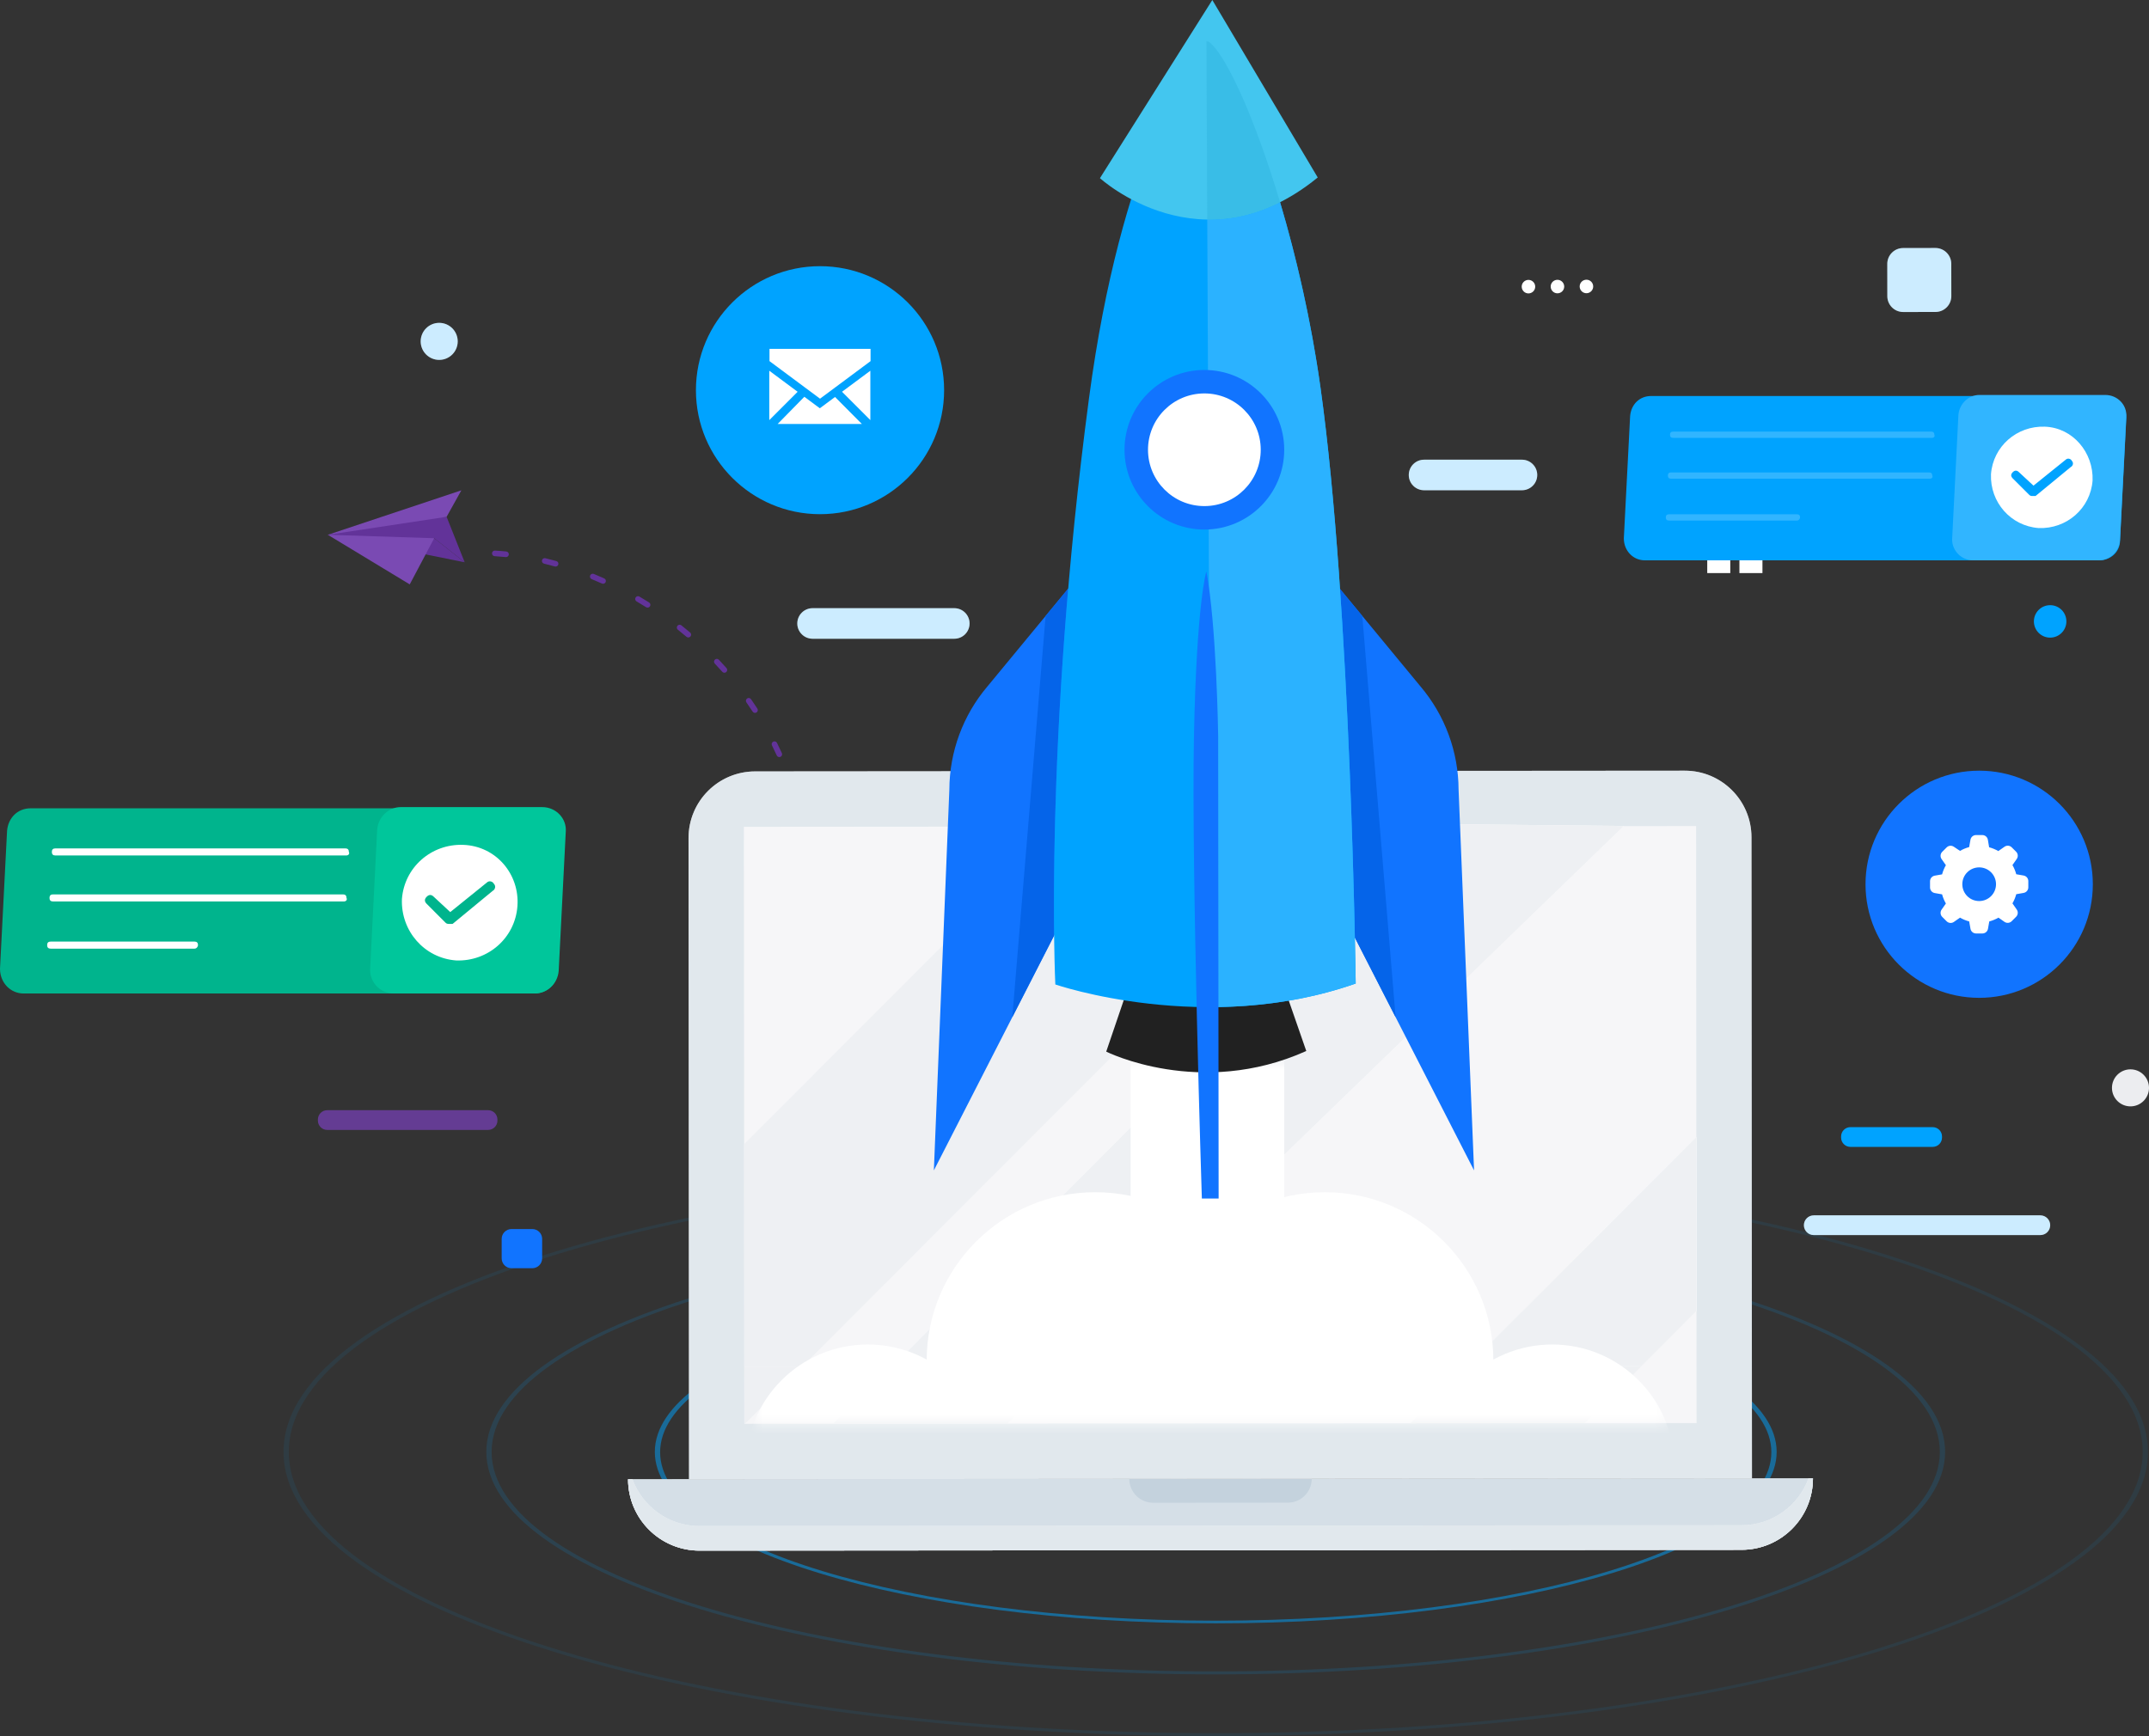 <svg width="224" height="181" viewBox="0 0 224 181" fill="none" xmlns="http://www.w3.org/2000/svg">
    <rect x="0" y="0" width="224" height="181" fill="#333333" stroke="none"/>
    <g opacity="0.5">
        <path
            d="M126.722 169.247C94.461 169.247 68.256 161.237 68.256 151.372C68.256 141.537 94.516 133.496 126.722 133.496C158.928 133.496 185.188 141.506 185.188 151.372C185.188 161.237 158.928 169.247 126.722 169.247ZM126.722 133.836C94.791 133.836 68.807 141.723 68.807 151.403C68.807 161.083 94.791 168.969 126.722 168.969C158.652 168.969 184.637 161.083 184.637 151.403C184.637 141.723 158.652 133.836 126.722 133.836Z"
            fill="#00A3FF"/>
    </g>
    <g opacity="0.6">
        <g opacity="0.48">
            <path opacity="0.48"
                  d="M126.721 174.566C84.771 174.566 50.693 164.144 50.693 151.371C50.693 138.598 84.826 128.176 126.721 128.176C168.671 128.176 202.749 138.598 202.749 151.371C202.749 164.144 168.616 174.566 126.721 174.566ZM126.721 128.485C85.101 128.485 51.244 138.753 51.244 151.371C51.244 163.989 85.101 174.257 126.721 174.257C168.341 174.257 202.198 163.989 202.198 151.371C202.198 138.753 168.341 128.485 126.721 128.485Z"
                  fill="#00A3FF"/>
        </g>
    </g>
    <g opacity="0.28">
        <path opacity="0.28"
              d="M126.721 181C73.155 181 29.553 167.701 29.553 151.372C29.553 135.043 73.155 121.744 126.721 121.744C180.287 121.744 223.889 135.043 223.889 151.372C223.889 167.701 180.287 181 126.721 181ZM126.721 122.053C73.43 122.053 30.104 135.228 30.104 151.372C30.104 167.516 73.43 180.691 126.721 180.691C180.012 180.691 223.338 167.547 223.338 151.372C223.338 135.197 179.957 122.053 126.721 122.053Z"
              fill="#00A3FF"/>
    </g>
    <path
        d="M97.749 90.078C97.422 90.304 97.101 90.527 96.787 90.746C96.654 90.838 96.621 91.02 96.713 91.153C96.806 91.286 96.988 91.319 97.121 91.226C97.436 91.007 97.756 90.785 98.082 90.559C98.215 90.467 98.248 90.285 98.156 90.152C98.064 90.019 97.882 89.986 97.749 90.078ZM93.417 93.067C93.083 93.291 92.758 93.505 92.443 93.707C92.308 93.795 92.269 93.976 92.356 94.112C92.443 94.248 92.624 94.287 92.761 94.2C93.079 93.995 93.406 93.779 93.743 93.553C93.877 93.464 93.913 93.282 93.823 93.148C93.733 93.013 93.552 92.978 93.417 93.067ZM88.899 95.611C88.511 95.751 88.154 95.843 87.83 95.885C87.67 95.905 87.556 96.052 87.577 96.212C87.598 96.372 87.744 96.486 87.905 96.465C88.282 96.417 88.679 96.312 89.098 96.162C89.25 96.106 89.329 95.939 89.274 95.787C89.219 95.635 89.051 95.556 88.899 95.611ZM85.224 93.818C85.12 93.496 85.028 93.129 84.948 92.719C84.917 92.56 84.763 92.457 84.605 92.487C84.446 92.518 84.343 92.672 84.373 92.83C84.457 93.26 84.554 93.648 84.667 93.998C84.717 94.152 84.882 94.236 85.035 94.187C85.189 94.137 85.274 93.972 85.224 93.818ZM84.448 88.672C84.391 88.281 84.33 87.893 84.263 87.508C84.236 87.349 84.084 87.243 83.925 87.27C83.766 87.298 83.659 87.449 83.687 87.609C83.752 87.987 83.813 88.369 83.868 88.755C83.891 88.915 84.039 89.026 84.2 89.003C84.359 88.98 84.47 88.832 84.448 88.672ZM83.338 83.491C83.228 83.111 83.113 82.735 82.992 82.363C82.942 82.21 82.777 82.126 82.623 82.175C82.47 82.225 82.385 82.39 82.435 82.544C82.554 82.91 82.668 83.279 82.776 83.653C82.82 83.808 82.983 83.898 83.138 83.853C83.294 83.808 83.383 83.646 83.338 83.491ZM81.497 78.519C81.334 78.16 81.164 77.805 80.99 77.454C80.918 77.309 80.743 77.251 80.598 77.323C80.453 77.395 80.394 77.57 80.466 77.715C80.637 78.059 80.803 78.409 80.965 78.762C81.032 78.909 81.206 78.974 81.353 78.907C81.5 78.84 81.565 78.666 81.497 78.519ZM78.942 73.873C78.727 73.542 78.507 73.216 78.282 72.895C78.189 72.763 78.007 72.73 77.874 72.823C77.742 72.915 77.71 73.097 77.802 73.23C78.023 73.546 78.24 73.866 78.451 74.192C78.54 74.327 78.721 74.365 78.857 74.277C78.992 74.189 79.03 74.008 78.942 73.873ZM75.728 69.654C75.466 69.359 75.201 69.069 74.931 68.784C74.82 68.666 74.635 68.661 74.518 68.772C74.4 68.882 74.395 69.067 74.506 69.185C74.771 69.466 75.032 69.751 75.29 70.042C75.396 70.163 75.582 70.174 75.702 70.067C75.823 69.96 75.834 69.775 75.728 69.654ZM71.936 65.946C71.634 65.691 71.33 65.441 71.024 65.197C70.897 65.097 70.713 65.118 70.612 65.244C70.512 65.371 70.533 65.555 70.659 65.656C70.961 65.895 71.261 66.141 71.557 66.392C71.68 66.497 71.865 66.481 71.969 66.358C72.074 66.235 72.058 66.05 71.936 65.946ZM67.657 62.81C67.323 62.6 66.987 62.395 66.65 62.197C66.51 62.115 66.331 62.161 66.249 62.301C66.167 62.44 66.213 62.619 66.353 62.701C66.685 62.897 67.016 63.098 67.345 63.305C67.482 63.391 67.662 63.35 67.749 63.214C67.835 63.077 67.794 62.896 67.657 62.81ZM62.981 60.304C62.621 60.142 62.259 59.987 61.897 59.838C61.747 59.777 61.576 59.849 61.515 59.998C61.453 60.147 61.525 60.319 61.675 60.38C62.031 60.526 62.387 60.678 62.742 60.837C62.889 60.904 63.063 60.837 63.129 60.69C63.195 60.543 63.129 60.37 62.981 60.304ZM57.991 58.495C57.609 58.389 57.228 58.29 56.848 58.199C56.691 58.16 56.532 58.257 56.495 58.414C56.457 58.571 56.554 58.729 56.711 58.767C57.084 58.857 57.459 58.955 57.834 59.059C57.99 59.102 58.151 59.011 58.194 58.856C58.238 58.7 58.147 58.539 57.991 58.495ZM52.773 57.497C52.377 57.457 51.983 57.425 51.593 57.403C51.432 57.393 51.294 57.517 51.284 57.678C51.275 57.839 51.398 57.977 51.559 57.986C51.941 58.009 52.326 58.04 52.714 58.079C52.874 58.096 53.018 57.978 53.035 57.818C53.051 57.657 52.934 57.513 52.773 57.497Z"
        fill="#623399"/>
    <path
        d="M43.081 53.834L46.552 53.881L48.434 58.622L45.258 56.113L41.549 57.435L34.171 55.756L43.081 53.834Z"
        fill="#623399"/>
    <path d="M34.171 55.756L48.434 58.622L45.258 56.113L34.171 55.756Z" fill="#623399"/>
    <path
        d="M34.171 55.756L48.091 51.12L46.552 53.881L34.171 55.756L45.258 56.114L42.709 60.927L34.171 55.756Z"
        fill="#7A4AB3"/>
    <path
        d="M160.022 29.884C160.024 30.273 159.709 30.589 159.32 30.591C158.931 30.592 158.615 30.277 158.614 29.888C158.613 29.499 158.927 29.183 159.315 29.181C159.705 29.18 160.021 29.495 160.022 29.884Z"
        fill="white"/>
    <path
        d="M163.045 29.874C163.046 30.263 162.731 30.579 162.342 30.581C161.953 30.582 161.636 30.267 161.635 29.878C161.634 29.489 161.948 29.173 162.338 29.172C162.727 29.171 163.043 29.485 163.045 29.874Z"
        fill="white"/>
    <path
        d="M166.066 29.864C166.067 30.253 165.753 30.57 165.364 30.571C164.975 30.572 164.658 30.258 164.657 29.869C164.656 29.48 164.97 29.163 165.36 29.162C165.749 29.161 166.065 29.475 166.066 29.864Z"
        fill="white"/>
    <path
        d="M98.409 40.68C98.409 47.82 92.618 53.608 85.475 53.608C78.331 53.608 72.54 47.82 72.54 40.68C72.54 33.539 78.331 27.751 85.475 27.751C92.618 27.751 98.409 33.539 98.409 40.68Z"
        fill="#00A3FF"/>
    <path d="M80.186 43.802L83.141 40.847L80.186 38.651V43.802Z" fill="white"/>
    <path d="M87.039 41.388L85.454 42.566L83.84 41.367L81.058 44.203H89.837L87.039 41.388Z" fill="white"/>
    <path d="M87.767 40.846L90.72 43.799V38.651L87.767 40.846Z" fill="white"/>
    <path d="M85.476 41.566L90.742 37.651V36.372H80.208V37.65L85.476 41.566Z" fill="white"/>
    <path d="M180.355 59.748H177.954V54.986H180.355V59.748Z" fill="white"/>
    <path d="M183.708 59.748H181.307V53.588H183.708V59.748Z" fill="white"/>
    <path
        d="M218.145 92.191C218.145 98.731 212.841 104.032 206.299 104.032C199.756 104.032 194.452 98.731 194.452 92.191C194.452 85.651 199.756 80.349 206.299 80.349C212.841 80.349 218.145 85.651 218.145 92.191Z"
        fill="#1174FF"/>
    <path
        d="M206.298 93.942C205.327 93.942 204.541 93.156 204.541 92.186C204.541 91.217 205.327 90.431 206.298 90.431C207.267 90.431 208.054 91.217 208.054 92.186V92.196C208.049 93.162 207.264 93.942 206.298 93.942ZM210.931 91.281L210.163 91.147C210.073 90.812 209.94 90.491 209.767 90.191L210.214 89.553C210.379 89.319 210.351 89 210.148 88.797L209.688 88.338C209.483 88.138 209.164 88.116 208.933 88.284L208.293 88.731C207.994 88.558 207.672 88.424 207.337 88.335L207.205 87.55C207.157 87.271 206.918 87.066 206.636 87.061H205.972C205.685 87.06 205.439 87.267 205.39 87.55L205.255 88.315C204.92 88.406 204.6 88.538 204.299 88.711L203.663 88.284C203.428 88.119 203.11 88.147 202.907 88.35L202.447 88.809C202.245 89.012 202.217 89.331 202.381 89.565L202.829 90.203C202.656 90.503 202.522 90.824 202.433 91.159L201.667 91.294C201.384 91.343 201.177 91.588 201.177 91.875V92.526C201.177 92.814 201.384 93.059 201.667 93.108L202.433 93.243C202.522 93.577 202.656 93.899 202.829 94.199L202.381 94.837C202.217 95.072 202.245 95.39 202.447 95.593L202.907 96.052C203.11 96.255 203.428 96.283 203.663 96.118L204.301 95.671C204.601 95.844 204.923 95.977 205.258 96.067L205.392 96.832C205.441 97.115 205.687 97.322 205.975 97.322H206.636C206.923 97.322 207.168 97.115 207.217 96.832L207.352 96.067C207.687 95.977 208.008 95.844 208.309 95.671L208.933 96.108C209.167 96.273 209.486 96.245 209.688 96.042L210.148 95.582C210.351 95.381 210.379 95.061 210.214 94.827L209.767 94.184C209.94 93.884 210.073 93.563 210.163 93.228L210.931 93.093C211.214 93.044 211.421 92.799 211.42 92.512V91.861C211.42 91.575 211.213 91.33 210.931 91.281Z"
        fill="white"/>
    <path
        d="M55.483 132.222H53.32C52.753 132.222 52.292 131.761 52.292 131.193V129.165C52.292 128.597 52.753 128.137 53.32 128.137H55.483C56.05 128.137 56.511 128.597 56.511 129.165V131.193C56.511 131.761 56.05 132.222 55.483 132.222Z"
        fill="#1174FF"/>
    <path
        d="M212.672 128.767H189.058C188.489 128.767 188.028 128.307 188.028 127.738C188.028 127.169 188.489 126.709 189.058 126.709H212.672C213.241 126.709 213.702 127.169 213.702 127.738C213.702 128.307 213.241 128.767 212.672 128.767Z"
        fill="white"/>
    <path
        d="M212.672 128.767H189.058C188.489 128.767 188.028 128.307 188.028 127.738C188.028 127.169 188.489 126.709 189.058 126.709H212.672C213.241 126.709 213.702 127.169 213.702 127.738C213.702 128.307 213.241 128.767 212.672 128.767Z"
        fill="#00A3FF" fill-opacity="0.2"/>
    <path
        d="M158.641 51.112H148.437C147.556 51.112 146.843 50.4 146.843 49.52C146.843 48.641 147.556 47.927 148.437 47.927H158.641C159.521 47.927 160.233 48.641 160.233 49.52C160.233 50.4 159.521 51.112 158.641 51.112Z"
        fill="white"/>
    <path
        d="M158.641 51.112H148.437C147.556 51.112 146.843 50.4 146.843 49.52C146.843 48.641 147.556 47.927 148.437 47.927H158.641C159.521 47.927 160.233 48.641 160.233 49.52C160.233 50.4 159.521 51.112 158.641 51.112Z"
        fill="#00A3FF" fill-opacity="0.2"/>
    <path
        d="M99.471 66.594H84.699C83.819 66.594 83.105 65.881 83.105 65.001C83.105 64.122 83.819 63.408 84.699 63.408H99.471C100.35 63.408 101.063 64.122 101.063 65.001C101.063 65.881 100.35 66.594 99.471 66.594Z"
        fill="white"/>
    <path
        d="M99.471 66.594H84.699C83.819 66.594 83.105 65.881 83.105 65.001C83.105 64.122 83.819 63.408 84.699 63.408H99.471C100.35 63.408 101.063 64.122 101.063 65.001C101.063 65.881 100.35 66.594 99.471 66.594Z"
        fill="#00A3FF" fill-opacity="0.2"/>
    <path
        d="M50.877 115.746H34.108C33.571 115.746 33.136 116.182 33.136 116.719V116.832C33.136 117.369 33.571 117.804 34.108 117.804H50.877C51.414 117.804 51.85 117.369 51.85 116.832V116.719C51.85 116.182 51.414 115.746 50.877 115.746Z"
        fill="#643C93"/>
    <path
        d="M201.453 117.514H192.878C192.341 117.514 191.906 117.949 191.906 118.487V118.6C191.906 119.138 192.341 119.572 192.878 119.572H201.453C201.99 119.572 202.425 119.138 202.425 118.6V118.487C202.425 117.949 201.99 117.514 201.453 117.514Z"
        fill="#00A3FF"/>
    <path
        d="M215.389 64.785C215.389 65.721 214.631 66.478 213.696 66.478C212.761 66.478 212.002 65.721 212.002 64.785C212.002 63.85 212.761 63.093 213.696 63.093C214.631 63.093 215.389 63.85 215.389 64.785Z"
        fill="#00A3FF"/>
    <path
        d="M45.78 37.522C44.713 37.522 43.849 36.657 43.849 35.591C43.849 34.525 44.713 33.66 45.78 33.66C46.846 33.66 47.71 34.525 47.71 35.591C47.71 36.657 46.846 37.522 45.78 37.522Z"
        fill="white"/>
    <path
        d="M45.78 37.522C44.713 37.522 43.849 36.657 43.849 35.591C43.849 34.525 44.713 33.66 45.78 33.66C46.846 33.66 47.71 34.525 47.71 35.591C47.71 36.657 46.846 37.522 45.78 37.522Z"
        fill="#00A3FF" fill-opacity="0.2"/>
    <path
        d="M222.069 115.348C221.003 115.348 220.139 114.484 220.139 113.418C220.139 112.352 221.003 111.487 222.069 111.487C223.136 111.487 224 112.352 224 113.418C224 114.484 223.136 115.348 222.069 115.348Z"
        fill="#ECEDF0"/>
    <path
        d="M181.53 161.581L72.92 161.665C68.805 161.669 65.469 158.338 65.465 154.226L188.973 154.129C188.976 158.241 185.643 161.577 181.53 161.581Z"
        fill="white"/>
    <path
        d="M181.53 161.581L72.92 161.665C68.805 161.669 65.469 158.338 65.465 154.226L188.973 154.129C188.976 158.241 185.643 161.577 181.53 161.581Z"
        fill="#C4D2DD" fill-opacity="0.7"/>
    <path
        d="M181.528 159.017L72.917 159.102C69.707 159.104 66.976 157.072 65.928 154.226H65.465C65.469 158.338 68.805 161.669 72.92 161.665L181.53 161.581C185.643 161.577 188.976 158.241 188.973 154.129L188.509 154.13C187.465 156.977 184.739 159.015 181.528 159.017Z"
        fill="white"/>
    <path
        d="M181.528 159.017L72.917 159.102C69.707 159.104 66.976 157.072 65.928 154.226H65.465C65.469 158.338 68.805 161.669 72.92 161.665L181.53 161.581C185.643 161.577 188.976 158.241 188.973 154.129L188.509 154.13C187.465 156.977 184.739 159.015 181.528 159.017Z"
        fill="#C4D2DD" fill-opacity="0.5"/>
    <path
        d="M134.237 156.664L120.204 156.675C118.828 156.675 117.71 155.561 117.709 154.184L136.728 154.169C136.729 155.546 135.614 156.663 134.237 156.664Z"
        fill="#C4D2DD"/>
    <path
        d="M182.616 154.135L71.82 154.221L71.769 87.375C71.766 83.539 74.873 80.428 78.71 80.425L175.612 80.35C179.449 80.347 182.561 83.453 182.564 87.288L182.616 154.135Z"
        fill="white"/>
    <path
        d="M182.616 154.135L71.82 154.221L71.769 87.375C71.766 83.539 74.873 80.428 78.71 80.425L175.612 80.35C179.449 80.347 182.561 83.453 182.564 87.288L182.616 154.135Z"
        fill="#C4D2DD" fill-opacity="0.5"/>
    <path d="M176.842 148.364L77.586 148.441L77.538 86.201L176.793 86.124L176.842 148.364Z" fill="#F6F6F8"/>
    <path
        d="M77.586 148.441L77.564 119.29L103.936 92.887L103.924 96.457L109.702 90.337L110.843 89.129L112.687 89.127C113.097 92.963 113.606 94.988 113.606 94.988H125.224H131.05L83.606 142.487L77.582 142.492L77.586 148.441Z"
        fill="#EEF0F3"/>
    <path d="M77.586 148.441L77.582 142.492L83.605 142.487L77.658 148.441H77.586Z" fill="#EEF0F3"/>
    <path d="M110.844 89.128L112.517 87.354C112.571 87.982 112.627 88.574 112.687 89.127L110.844 89.128Z"
          fill="#EAE9EE"/>
    <path d="M101.315 148.423L104.995 148.42L101.315 148.423Z" fill="#6489CE"/>
    <path
        d="M93.138 142.333L143.703 91.608L148.321 96.576L151.877 85.937L169.26 86.116L111.212 142.32L93.138 142.333Z"
        fill="white"/>
    <path
        d="M93.138 142.333L143.703 91.608L148.321 96.576L151.877 85.937L169.26 86.116L111.212 142.32L93.138 142.333Z"
        fill="#EEF0F3"/>
    <path d="M86.837 148.435L92.785 142.48L110.944 142.466L104.995 148.42L101.315 148.423L86.837 148.435Z"
          fill="#EEF0F3"/>
    <path d="M176.833 136.694L176.829 130.815L176.833 136.694Z" fill="#6489CE"/>
    <path d="M152.957 142.433L176.818 118.543L176.829 130.815L176.833 136.694L171.115 142.419L152.957 142.433Z"
          fill="white"/>
    <path d="M152.957 142.433L176.818 118.543L176.829 130.815L176.833 136.694L171.115 142.419L152.957 142.433Z"
          fill="#EEF0F3"/>
    <path d="M147.009 148.387L152.956 142.433L171.114 142.419L165.167 148.373L147.009 148.387Z" fill="#EEF0F3"/>
    <path
        d="M201.746 32.525L198.379 32.53C197.466 32.531 196.725 31.792 196.724 30.88L196.72 27.515C196.719 26.602 197.457 25.862 198.37 25.86L201.736 25.855C202.649 25.854 203.39 26.593 203.391 27.506L203.396 30.871C203.397 31.784 202.658 32.524 201.746 32.525Z"
        fill="white"/>
    <path
        d="M201.746 32.525L198.379 32.53C197.466 32.531 196.725 31.792 196.724 30.88L196.72 27.515C196.719 26.602 197.457 25.862 198.37 25.86L201.736 25.855C202.649 25.854 203.39 26.593 203.391 27.506L203.396 30.871C203.397 31.784 202.658 32.524 201.746 32.525Z"
        fill="#00A3FF" fill-opacity="0.2"/>
    <mask id="mask0" mask-type="alpha" maskUnits="userSpaceOnUse" x="78" y="110" width="96" height="39">
        <rect x="78.809" y="110.734" width="94.929" height="37.597" fill="#C4C4C4"/>
    </mask>
    <g mask="url(#mask0)">
        <path d="M117.848 146.337H133.86V89.396H117.848V146.337Z" fill="white"/>
        <path
            d="M174.518 152.892C174.518 159.915 168.822 165.608 161.796 165.608C154.77 165.608 149.074 159.915 149.074 152.892C149.074 145.869 154.77 140.175 161.796 140.175C168.822 140.175 174.518 145.869 174.518 152.892Z"
            fill="white"/>
        <path
            d="M155.661 141.867C155.661 151.569 147.793 159.436 138.086 159.436C128.378 159.436 120.51 151.569 120.51 141.867C120.51 132.164 128.378 124.298 138.086 124.298C147.793 124.298 155.661 132.164 155.661 141.867Z"
            fill="white"/>
        <path
            d="M77.736 152.892C77.736 159.915 83.431 165.608 90.457 165.608C97.483 165.608 103.179 159.915 103.179 152.892C103.179 145.869 97.483 140.175 90.457 140.175C83.431 140.175 77.736 145.869 77.736 152.892Z"
            fill="white"/>
        <path
            d="M96.591 141.867C96.591 151.569 104.46 159.436 114.168 159.436C123.874 159.436 131.744 151.569 131.744 141.867C131.744 132.164 123.874 124.298 114.168 124.298C104.46 124.298 96.591 132.164 96.591 141.867Z"
            fill="white"/>
    </g>
    <g>
        <path
            d="M111.482 61.199L102.925 71.565C100.375 74.572 98.969 78.382 98.955 82.322L97.341 122.023L113.691 90.082L111.482 61.199Z"
            fill="#1174FF"/>
        <path
            d="M105.516 106.053L108.989 64.218L111.344 61.364C109.914 78.031 109.796 90.862 109.875 97.537L106.822 103.502L105.516 106.053Z"
            fill="#0564E9"/>
        <path
            d="M139.507 61.199L148.064 71.565C150.614 74.572 152.02 78.382 152.034 82.322L153.648 122.023L137.297 90.082L139.507 61.199Z"
            fill="#1174FF"/>
        <path
            d="M145.472 106.053L141.224 97.752C141.066 90.406 140.654 75.704 139.678 61.405L142 64.218L145.472 106.053Z"
            fill="#0564E9"/>
        <path
            d="M117.777 102.382L115.307 109.64C115.307 109.64 125.09 114.549 136.159 109.575L133.643 102.332L117.777 102.382Z"
            fill="#212121"/>
        <path
            d="M126.036 4.38C125.867 4.253 125.627 4.295 125.495 4.46C124.137 6.162 116.861 16.286 113.507 41.557C108.768 77.266 110.002 102.639 110.002 102.639C110.002 102.639 125.673 108.024 141.311 102.541C141.311 102.541 140.828 63.111 137.638 40.395C135.102 22.343 128.806 6.463 126.036 4.38Z"
            fill="#00A3FF"/>
        <path d="M114.652 18.575C114.652 18.575 125.313 28.335 137.354 18.504L126.365 8.7738e-05L114.652 18.575Z"
              fill="#43C6EF"/>
        <path
            d="M126.219 105.003L125.838 22.89C125.915 22.891 125.992 22.891 126.068 22.891C128.33 22.891 130.817 22.4 133.427 21.084C135.112 26.746 136.657 33.408 137.639 40.395C140.829 63.111 141.311 102.541 141.311 102.541C136.089 104.372 130.864 104.991 126.219 105.003Z"
            fill="#2BB2FF"/>
        <path
            d="M126.068 22.892C125.992 22.892 125.915 22.891 125.838 22.89L125.752 4.31C125.772 4.307 125.792 4.306 125.812 4.306C125.89 4.306 125.969 4.329 126.036 4.38C127.734 5.656 130.757 12.117 133.427 21.085C130.817 22.4 128.33 22.892 126.068 22.892Z"
            fill="#39BDE7"/>
        <path
            d="M133.86 46.865C133.875 51.46 130.16 55.196 125.563 55.21C120.967 55.224 117.229 51.512 117.214 46.917C117.2 42.323 120.914 38.586 125.511 38.572C130.107 38.557 133.845 42.27 133.86 46.865Z"
            fill="#1174FF"/>
        <path
            d="M131.412 46.873C131.423 50.116 128.8 52.754 125.556 52.764C122.311 52.774 119.672 50.153 119.662 46.909C119.652 43.666 122.274 41.028 125.519 41.018C128.764 41.008 131.403 43.629 131.412 46.873Z"
            fill="white"/>
        <path
            d="M125.743 59.582C125.743 59.582 124.731 62.734 124.452 76.762C124.173 90.789 125.275 124.959 125.275 124.959L127.023 124.953L126.975 76.721C126.975 76.721 126.809 65.095 125.743 59.582Z"
            fill="#1174FF"/>
    </g>
    <path
        d="M55.654 103.58H2.457C1.106 103.58 0 102.473 0 100.997L0.737 86.608C0.86 85.256 1.843 84.272 3.194 84.272H56.391C57.742 84.272 58.848 85.379 58.848 86.854L58.111 101.243C58.111 102.596 57.005 103.58 55.654 103.58Z"
        fill="#00B48D"/>
    <path
        d="M41.035 103.578H55.777C57.006 103.578 58.112 102.594 58.234 101.241L58.972 86.729C59.094 85.377 57.989 84.147 56.514 84.147H41.772C40.543 84.147 39.437 85.131 39.315 86.483L38.577 101.118C38.577 102.471 39.683 103.578 41.035 103.578Z"
        fill="#00C69B"/>
    <path
        d="M36.118 89.19H5.773C5.527 89.19 5.404 89.067 5.404 88.821C5.404 88.575 5.527 88.452 5.773 88.452H35.995C36.241 88.452 36.364 88.575 36.364 88.821C36.487 89.067 36.241 89.19 36.118 89.19Z"
        fill="white"/>
    <path
        d="M35.873 93.985H5.527C5.282 93.985 5.159 93.862 5.159 93.616C5.159 93.37 5.282 93.247 5.527 93.247H35.75C35.996 93.247 36.118 93.37 36.118 93.616C36.241 93.862 35.996 93.985 35.873 93.985Z"
        fill="white"/>
    <path
        d="M20.27 98.905H5.282C5.036 98.905 4.913 98.782 4.913 98.536C4.913 98.29 5.036 98.167 5.282 98.167H20.27C20.516 98.167 20.639 98.29 20.639 98.536C20.639 98.659 20.516 98.905 20.27 98.905Z"
        fill="white"/>
    <path
        d="M53.934 94.478C53.688 97.799 50.863 100.258 47.545 100.135C44.228 99.889 41.771 97.061 41.894 93.74C42.14 90.42 44.965 87.96 48.283 88.083C51.723 88.206 54.18 91.158 53.934 94.478Z"
        fill="white"/>
    <path
        d="M46.809 96.324C46.687 96.324 46.564 96.324 46.441 96.201L44.475 94.232C44.229 93.986 44.229 93.74 44.475 93.494C44.721 93.248 44.967 93.248 45.212 93.494L46.932 95.093L50.741 92.018C50.986 91.772 51.355 91.895 51.478 92.141C51.724 92.387 51.601 92.756 51.355 92.879L47.178 96.324C47.178 96.324 46.932 96.324 46.809 96.324Z"
        fill="#00B48D"/>
    <path
        d="M218.795 58.42H171.447C170.244 58.42 169.26 57.438 169.26 56.128L169.916 43.361C170.026 42.16 170.9 41.287 172.103 41.287H219.451C220.653 41.287 221.638 42.269 221.638 43.579L220.981 56.347C220.981 57.547 219.997 58.42 218.795 58.42Z"
        fill="#00A3FF"/>
    <path
        d="M205.665 58.42H218.787C219.88 58.42 220.864 57.547 220.974 56.346L221.63 43.47C221.739 42.269 220.755 41.178 219.443 41.178H206.321C205.228 41.178 204.243 42.051 204.134 43.251L203.478 56.237C203.478 57.438 204.462 58.42 205.665 58.42Z"
        fill="#31B5FF"/>
    <path
        d="M201.407 45.653H174.398C174.18 45.653 174.07 45.544 174.07 45.326C174.07 45.108 174.18 44.999 174.398 44.999H201.298C201.516 44.999 201.626 45.108 201.626 45.326C201.735 45.544 201.516 45.653 201.407 45.653Z"
        fill="#31B5FF"/>
    <path
        d="M201.189 49.908H174.18C173.961 49.908 173.852 49.799 173.852 49.581C173.852 49.363 173.961 49.254 174.18 49.254H201.08C201.298 49.254 201.408 49.363 201.408 49.581C201.517 49.799 201.298 49.908 201.189 49.908Z"
        fill="#31B5FF"/>
    <path
        d="M187.302 54.273H173.961C173.743 54.273 173.633 54.164 173.633 53.946C173.633 53.728 173.743 53.619 173.961 53.619H187.302C187.52 53.619 187.63 53.728 187.63 53.946C187.63 54.055 187.52 54.273 187.302 54.273Z"
        fill="#31B5FF"/>
    <path
        d="M218.119 50.093C217.903 53.005 215.417 55.162 212.5 55.054C209.582 54.838 207.421 52.358 207.529 49.446C207.745 46.534 210.23 44.377 213.148 44.485C216.066 44.593 218.227 47.181 218.119 50.093Z"
        fill="white"/>
    <path
        d="M211.851 51.711C211.743 51.711 211.635 51.711 211.527 51.603L209.798 49.877C209.582 49.661 209.582 49.446 209.798 49.23C210.014 49.014 210.23 49.014 210.447 49.23L211.959 50.632L215.309 47.935C215.525 47.719 215.849 47.827 215.957 48.043C216.173 48.259 216.065 48.583 215.849 48.69L212.175 51.711C212.067 51.711 211.959 51.711 211.851 51.711Z"
        fill="#00A3FF"/>
</svg>

